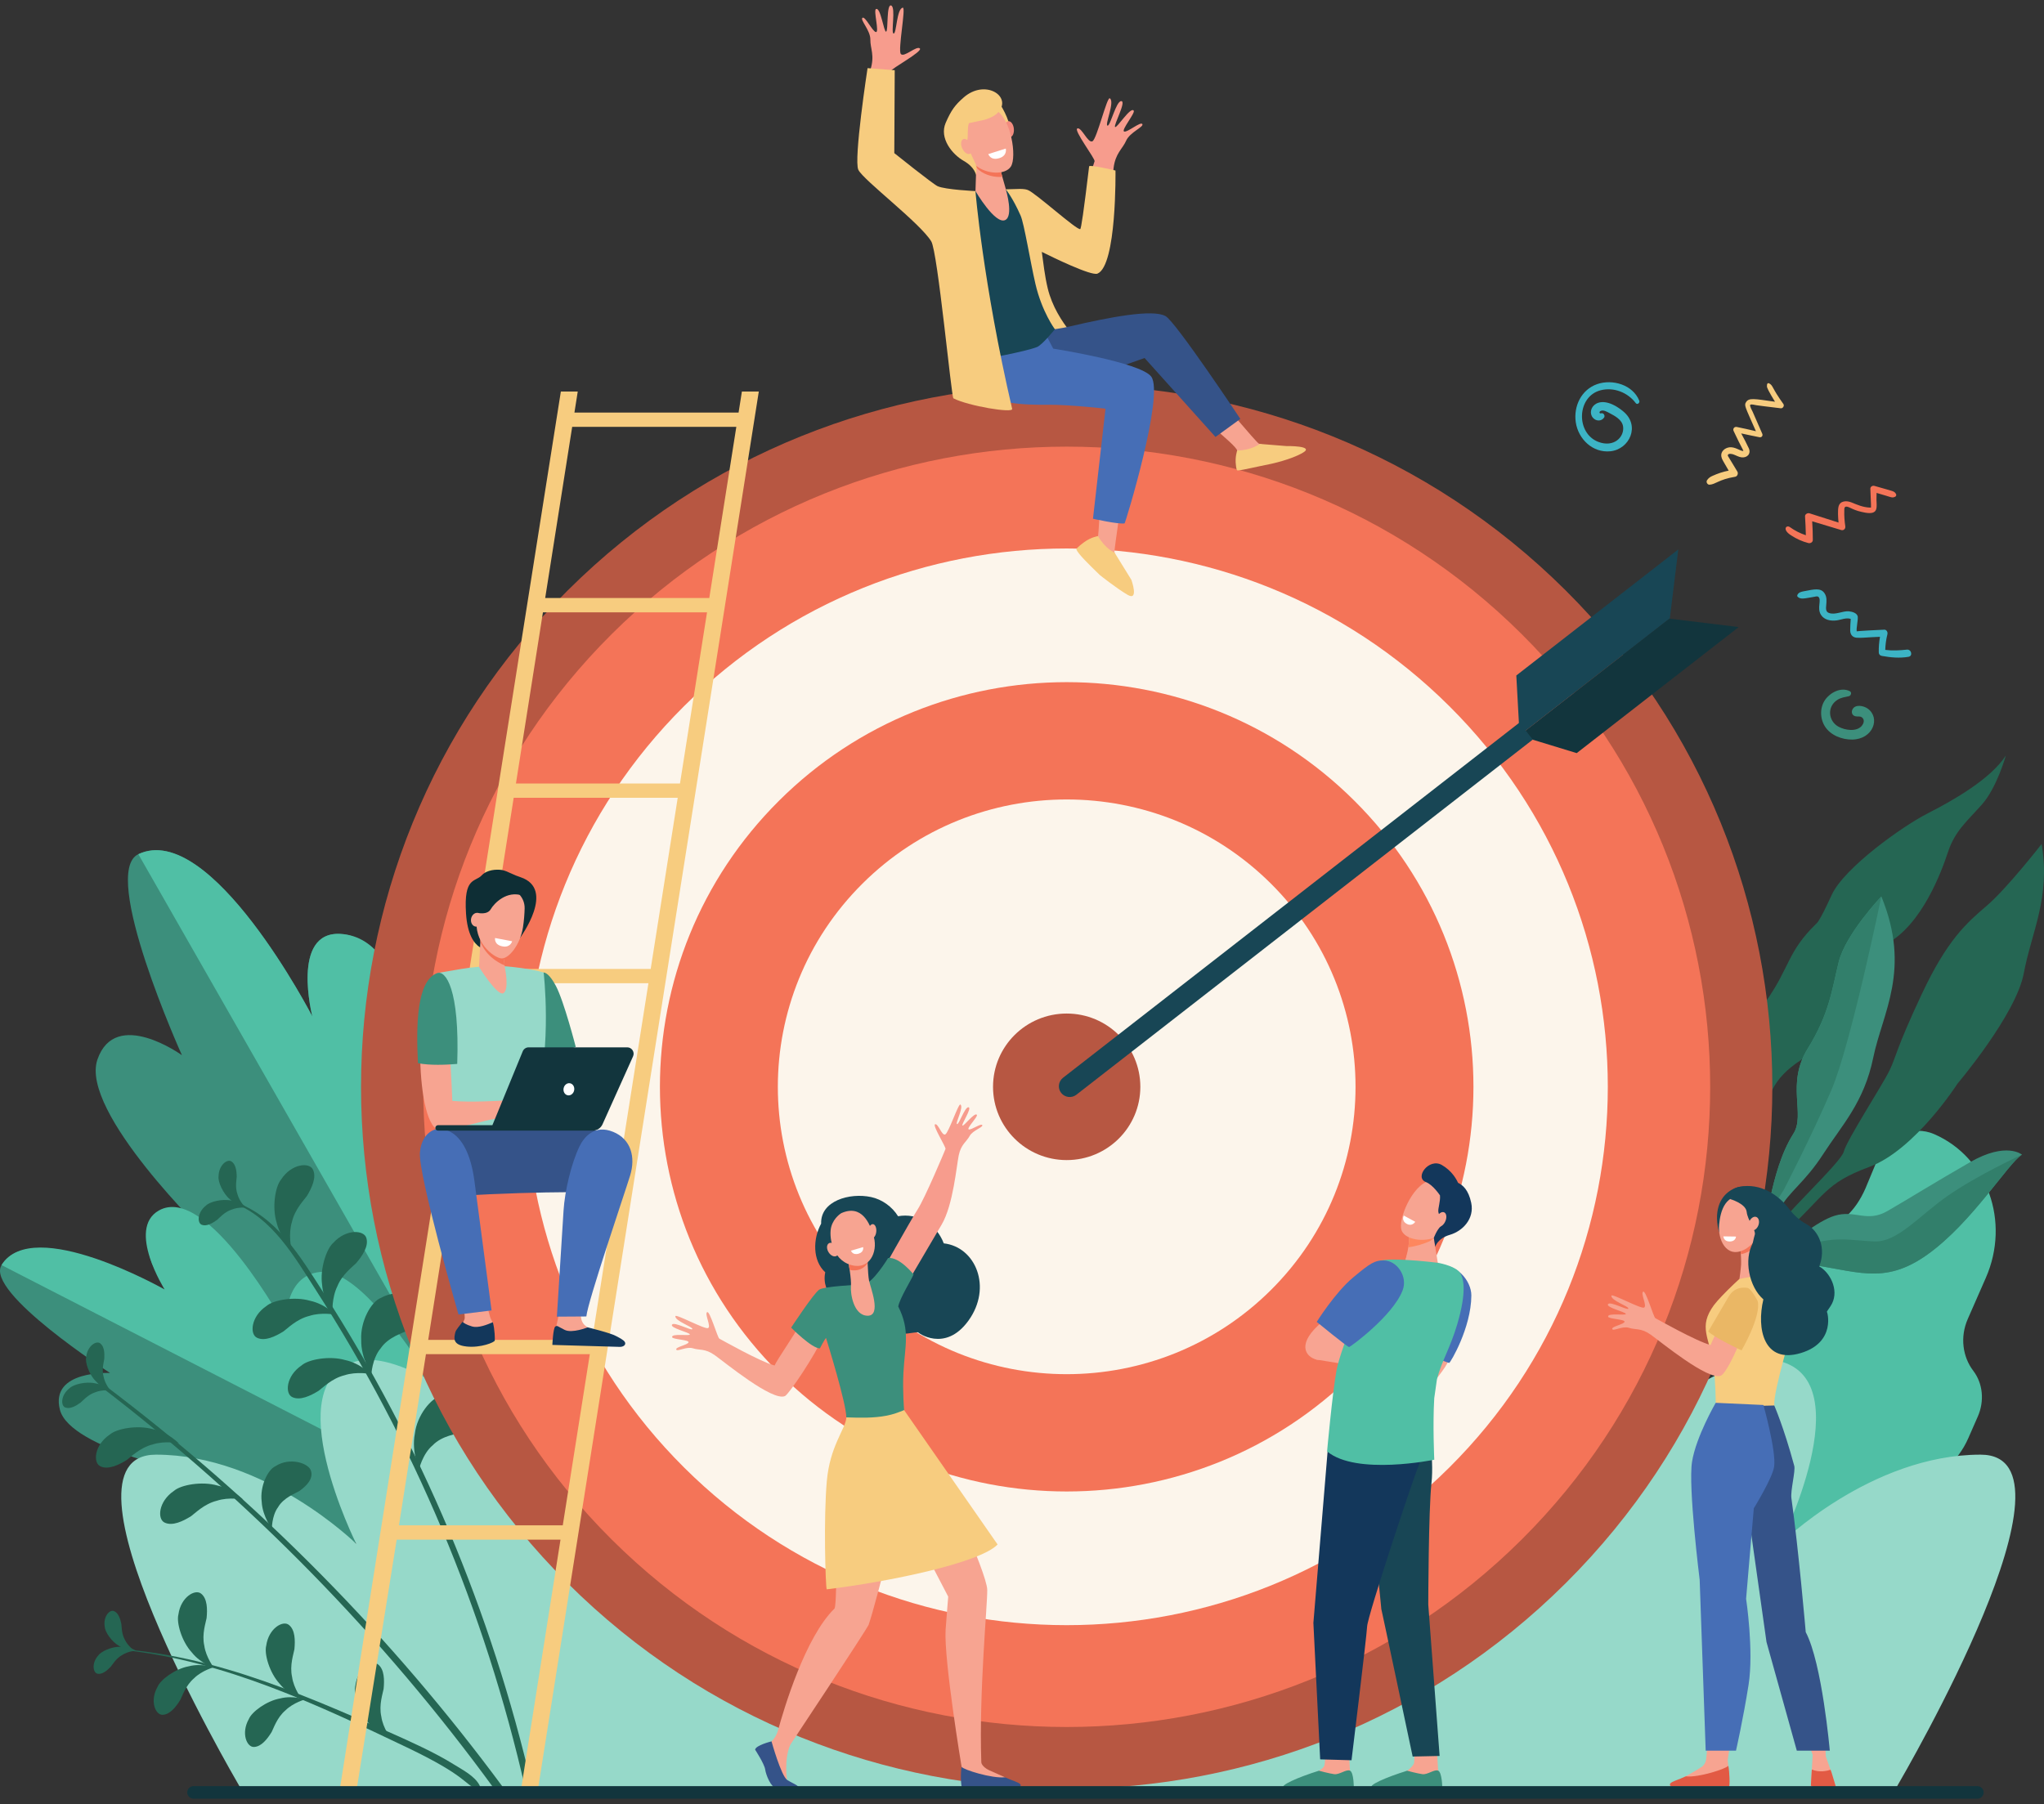<svg width="350" height="309" viewBox="0 0 350 309" fill="none" xmlns="http://www.w3.org/2000/svg">
<rect x="0" y="0" width="350" height="309" fill="#333333" stroke="none"/>
<g clip-path="url(#clip0_20_2500)">
<path d="M89.258 261.72C89.258 261.72 40.043 237.573 31.58 224.979C23.117 212.384 35.558 211.67 35.558 211.67C35.558 211.67 13.595 190.415 16.685 181.467C19.775 172.52 31.152 180.727 31.152 180.727C31.152 180.727 17.03 149.446 23.688 146.301C36.091 140.443 53.489 174.101 53.489 174.101C53.489 174.101 49.75 159.48 58.291 159.956C71.171 160.673 70.639 193.746 70.639 193.746C70.639 193.746 72.093 181.065 79.857 185.183C93.785 192.574 89.258 261.72 89.258 261.72Z" fill="#3C8F7C"/>
<path d="M82.658 180.066C76.596 176.72 70.559 186.503 70.559 186.503C70.559 186.503 71.171 160.671 58.291 159.954C49.75 159.48 53.489 174.099 53.489 174.099C53.489 174.099 36.091 140.443 23.689 146.299L89.315 261.18C89.778 253.157 94.668 186.696 82.658 180.065V180.066Z" fill="#50BFA5"/>
<path d="M87.987 262.018C87.987 262.018 47.736 266.992 37.314 262.56C26.892 258.127 34.361 252.651 34.361 252.651C34.361 252.651 11.983 248.274 10.256 241.444C8.529 234.613 18.852 235.158 18.852 235.158C18.852 235.158 -2.605 221.331 0.264 216.677C5.608 208.009 30.203 221.967 30.203 221.967C30.203 221.967 21.901 214.36 27.423 211.203C35.749 206.442 48.923 227.286 48.923 227.286C48.923 227.286 48.104 222.149 54.628 221.579C66.333 220.556 87.987 262.02 87.987 262.02V262.018Z" fill="#3C8F7C"/>
<path d="M54.892 217.844C48.368 218.413 48.923 227.285 48.923 227.285C48.923 227.285 35.511 202.576 27.184 207.337C21.664 210.495 28.195 220.862 28.195 220.862C28.195 220.862 5.608 208.008 0.264 216.675L88.109 261.795C85.123 256.603 65.827 216.888 54.892 217.842V217.844Z" fill="#50BFA5"/>
<path d="M319.436 203.522L321.598 198.323C323.275 194.499 327.567 192.673 331.186 194.244C340.302 198.204 344.266 209.226 340.038 218.863L336.948 225.908C335.593 228.995 336.065 232.389 337.891 234.784C339.549 236.958 339.82 239.981 338.67 242.602L337.041 246.316C335.277 250.338 331.845 253.315 327.774 254.544C325.394 255.262 323.291 257.039 322.18 259.574L319.873 264.834C317.322 270.648 310.796 273.424 305.295 271.035L302.157 269.672C296.656 267.283 294.265 260.633 296.816 254.819C300.941 247.866 300.613 242.678 299.15 239.159C297.001 233.984 297.025 228.031 299.35 222.732L299.677 221.989C302.131 216.397 306.869 212.22 312.511 210.431C315.002 209.642 317.6 207.714 319.437 203.524L319.436 203.522Z" fill="#50BFA5"/>
<path d="M177.018 306.227C171.175 298.689 139.139 258.308 118.249 251.577C95.191 244.149 116.922 273.652 116.922 273.652C116.922 273.652 76.017 229.143 61.006 233.156C47.246 236.834 61.006 264.423 61.006 264.423C61.006 264.423 45.508 249.145 26.715 249.145C7.921 249.145 39.494 303.328 41.169 306.227H177.018Z" fill="#96D9C9"/>
<path d="M349.591 144.559C349.591 144.559 343.694 152.136 340.221 155.109C336.749 158.082 333.438 160.927 329.013 170.385C324.586 179.843 324.714 180.926 323.538 183.361C322.361 185.797 316.185 195.336 315.719 197.24C315.251 199.142 305.167 208.26 302.046 212.897C298.925 217.535 293.804 224.004 293.132 227.747L294.042 227.728C294.042 227.728 296.759 219.269 304.76 211.937C312.762 204.605 312.292 202.76 320.113 199.852C327.933 196.944 335.198 185.59 335.198 185.59C335.198 185.59 345.228 173.755 346.539 166.698C347.85 159.643 351.15 153.768 349.592 144.559H349.591Z" fill="#256653"/>
<path d="M343.47 129.392C343.47 129.392 341.939 134.911 339.361 137.803C336.78 140.696 334.756 142.346 333.59 145.85C332.426 149.355 329.134 158.325 323.044 161.668C316.954 165.009 313.156 178.365 308.366 181.563C303.578 184.762 302.392 187.582 301.461 194.753C300.532 201.923 300.666 212.191 292.144 223.578L291.624 220.135C291.624 220.135 298.039 210.629 298.504 204.3C298.967 197.972 297.771 187.971 300.032 183.83C302.293 179.69 297.934 177.77 302.245 171.713C306.556 165.657 305.97 163.07 311.062 158.149C311.062 158.149 311.51 157.967 313.636 153.299C315.764 148.631 325.785 141.492 330.153 139.274C334.521 137.057 340.931 133.369 343.47 129.392Z" fill="#256653"/>
<path d="M322.147 153.536C322.147 153.536 316.033 159.975 314.85 164.758C313.667 169.539 313.278 173.561 309.53 179.616C305.782 185.671 309.204 190.839 307.091 194.174C304.977 197.506 303.877 201.777 303.155 205.041C302.433 208.305 294.866 217.913 292.823 223.189C290.78 228.467 291.757 228.711 291.757 228.711C291.757 228.711 294.277 221.702 295.996 219.59C297.715 217.478 303.166 210.084 304.732 207.097C306.3 204.111 309.012 202.59 312.199 197.656C315.385 192.721 319.187 188.825 320.762 181.142C322.337 173.46 327.308 166.116 322.149 153.536H322.147Z" fill="#3C8F7C"/>
<path d="M295.83 224.385C295.83 224.385 300.079 215.402 308.902 216.447C317.722 217.493 322.379 220.353 330.07 214.85C337.76 209.347 343.851 199.199 346.233 197.761C346.233 197.761 343.546 195.492 337.367 199.039C331.189 202.587 326.787 205.344 323.206 207.411C319.626 209.481 317.658 207.136 314.133 208.231C311.178 209.149 306.791 212.76 304.774 214.718C304.119 215.353 303.388 215.907 302.592 216.357C301.868 216.766 301.001 217.273 300.431 217.662C299.29 218.439 295.16 224.267 295.16 224.267L295.834 224.387L295.83 224.385Z" fill="#3C8F7C"/>
<path d="M293.189 222.015C293.189 222.015 298.924 211.151 298.215 205.022C297.507 198.893 292.13 193.234 293.217 189.738C294.303 186.242 300.628 177.578 298.974 169.654C298.974 169.654 296.219 175.744 294.64 176.875C293.061 178.006 283.165 181.749 282.916 189.66C282.667 197.572 290.574 201.263 292.103 203.963C293.631 206.664 296.398 207.301 296.07 208.785C295.742 210.268 295.024 215.775 292.865 220.871L293.189 222.015Z" fill="#3C8F7C"/>
<path d="M298.312 215.042L305.423 203.823C305.423 203.823 310.219 194.584 313.582 186.733C316.945 178.882 322.149 153.536 322.149 153.536C322.149 153.536 316.035 159.976 314.852 164.758C313.669 169.539 313.28 173.561 309.532 179.616C305.784 185.671 309.205 190.839 307.093 194.174C304.979 197.506 303.879 201.777 303.157 205.041C302.435 208.305 294.868 217.913 292.825 223.189C291.706 226.08 291.493 227.46 291.529 228.117C291.961 223.187 298.314 215.042 298.314 215.042H298.312Z" fill="#327F6B"/>
<path d="M320.985 212.626C317.011 212.502 313.674 211.459 308.383 213.755C303.093 216.051 299.607 219.004 299.607 219.004C299.607 219.004 296.739 222.139 295.455 223.846C295.267 224.109 295.155 224.265 295.155 224.265L295.828 224.385C295.828 224.385 300.077 215.402 308.9 216.447C317.721 217.493 322.377 220.353 330.068 214.85C337.758 209.347 343.85 199.199 346.231 197.762C346.231 197.762 338.601 201.27 333.573 204.773C328.545 208.276 324.959 212.75 320.985 212.626Z" fill="#327F6B"/>
<path d="M294.64 176.875C293.061 178.006 283.165 181.749 282.916 189.66C282.667 197.572 290.574 201.263 292.103 203.963C293.631 206.664 296.398 207.301 296.07 208.785C295.742 210.268 295.024 215.775 292.865 220.871L293.006 221.371C293.939 219.403 295.3 216.392 296.063 214.042C297.303 210.226 297.046 208.47 296.526 205.026C296.006 201.583 289.697 193.354 288.528 189.526C287.36 185.697 294.409 181.381 296.317 178.951C298.226 176.521 298.974 169.654 298.974 169.654C298.974 169.654 296.219 175.744 294.64 176.875Z" fill="#327F6B"/>
<path d="M188.832 306.227C194.675 298.689 226.711 258.308 247.602 251.577C270.66 244.149 248.928 273.652 248.928 273.652C248.928 273.652 289.833 229.143 304.844 233.156C318.605 236.834 304.844 264.423 304.844 264.423C304.844 264.423 320.342 249.145 339.136 249.145C357.93 249.145 326.357 303.328 324.681 306.227H188.832Z" fill="#96D9C9"/>
<path d="M86.042 305.995C67.366 280.723 44.66 257.364 17.662 237.052C17.393 236.849 17.028 237.317 17.299 237.525C42.905 257.111 65.559 280.238 84.62 306.375L86.04 305.997L86.042 305.995Z" fill="#256653"/>
<path d="M32.729 259.676C33.352 259.236 34.971 257.563 37.128 257.041C39.171 256.353 41.755 256.814 41.667 256.871C41.72 256.993 39.964 255.008 37.223 254.43C34.589 253.665 30.97 254.308 29.787 255.348C27.103 257.156 26.887 260.227 28.219 260.796C29.54 261.403 31.307 260.566 32.729 259.677V259.676Z" fill="#256653"/>
<path d="M21.733 250.037C22.357 249.597 23.975 247.927 26.132 247.402C28.176 246.715 30.759 247.175 30.671 247.232C30.725 247.354 28.97 245.369 26.227 244.792C23.593 244.027 19.975 244.67 18.792 245.709C16.108 247.518 15.892 250.589 17.224 251.158C18.545 251.764 20.312 250.927 21.733 250.039V250.037Z" fill="#256653"/>
<path d="M51.235 255.394C50.65 255.757 48.57 256.486 47.614 258.141C46.505 259.631 46.52 262.048 46.598 261.993C46.719 262.087 44.922 259.777 44.81 257.18C44.477 254.6 45.829 251.732 47.157 251.125C49.581 249.53 52.899 250.572 53.261 251.948C53.666 253.332 52.448 254.523 51.237 255.396L51.235 255.394Z" fill="#256653"/>
<path d="M54.082 220.946C70.794 246.919 82.992 275.773 89.966 306.427L91.111 306.121C84.166 276.11 72.05 247.306 55.365 221.36C51.488 215.331 47.301 208.176 40.04 205.825C39.9 205.78 39.846 205.992 39.981 206.041C46.612 208.528 50.453 215.307 54.082 220.944V220.946Z" fill="#256653"/>
<path d="M52.555 204.838C52.125 205.467 50.477 207.11 49.994 209.267C49.344 211.314 49.857 213.875 49.912 213.786C50.037 213.838 48.007 212.129 47.373 209.414C46.553 206.808 47.127 203.195 48.149 201.997C49.912 199.29 52.994 199.017 53.591 200.328C54.227 201.631 53.42 203.405 52.555 204.838Z" fill="#256653"/>
<path d="M48.557 228.022C49.18 227.582 50.798 225.912 52.956 225.387C54.999 224.7 57.583 225.16 57.495 225.217C57.548 225.339 55.794 223.354 53.051 222.777C50.417 222.012 46.798 222.655 45.615 223.694C42.931 225.502 42.715 228.574 44.047 229.143C45.37 229.749 47.135 228.912 48.557 228.024V228.022Z" fill="#256653"/>
<path d="M54.59 238.183C55.213 237.743 56.832 236.071 58.989 235.548C61.032 234.861 63.616 235.321 63.528 235.378C63.581 235.5 61.825 233.515 59.084 232.938C56.45 232.173 52.831 232.816 51.648 233.855C48.964 235.664 48.748 238.735 50.08 239.304C51.401 239.91 53.168 239.073 54.59 238.185V238.183Z" fill="#256653"/>
<path d="M60.998 216.335C60.472 216.888 58.586 218.253 57.768 220.307C56.802 222.227 56.902 224.836 56.971 224.757C57.086 224.827 55.351 222.821 55.156 220.04C54.759 217.339 55.899 213.86 57.096 212.839C59.267 210.443 62.352 210.656 62.735 212.045C63.157 213.432 62.079 215.056 60.998 216.335Z" fill="#256653"/>
<path d="M69.87 227.859C69.124 228.252 66.514 228.967 65.203 230.91C63.718 232.639 63.53 235.595 63.628 235.535C63.768 235.662 61.768 232.683 61.854 229.493C61.669 226.309 63.571 222.914 65.246 222.285C68.349 220.539 72.318 222.096 72.644 223.811C73.019 225.539 71.426 226.893 69.872 227.857L69.87 227.859Z" fill="#256653"/>
<path d="M79.209 245.312C78.406 245.575 75.713 245.843 74.093 247.54C72.337 248.996 71.651 251.878 71.76 251.837C71.876 251.984 70.409 248.714 71.033 245.586C71.388 242.415 73.836 239.388 75.594 239.048C78.947 237.846 82.596 240.045 82.627 241.791C82.705 243.556 80.907 244.625 79.211 245.314L79.209 245.312Z" fill="#256653"/>
<path d="M37.188 208.924C37.539 208.637 38.421 207.578 39.675 207.174C40.853 206.679 42.403 206.839 42.352 206.875C42.389 206.945 41.264 205.847 39.617 205.626C38.026 205.287 35.912 205.825 35.259 206.492C33.751 207.678 33.758 209.505 34.57 209.783C35.378 210.084 36.387 209.512 37.188 208.924Z" fill="#256653"/>
<path d="M40.539 201.507C40.523 201.959 40.219 203.302 40.663 204.536C40.988 205.768 42.061 206.89 42.061 206.829C42.138 206.815 40.577 206.598 39.395 205.436C38.155 204.388 37.294 202.394 37.425 201.473C37.449 199.56 38.907 198.452 39.623 198.921C40.358 199.375 40.517 200.517 40.539 201.509V201.507Z" fill="#256653"/>
<path d="M13.814 240.218C14.163 239.931 15.047 238.872 16.301 238.467C17.479 237.972 19.029 238.132 18.978 238.168C19.016 238.238 17.89 237.14 16.242 236.918C14.65 236.58 12.538 237.118 11.885 237.784C10.377 238.97 10.384 240.797 11.196 241.076C12.004 241.377 13.013 240.806 13.814 240.218Z" fill="#256653"/>
<path d="M17.857 232.737C17.806 233.185 17.391 234.498 17.733 235.765C17.956 237.018 18.932 238.226 18.937 238.163C19.016 238.156 17.477 237.812 16.395 236.557C15.244 235.411 14.55 233.355 14.755 232.446C14.937 230.542 16.481 229.555 17.158 230.083C17.852 230.595 17.918 231.747 17.857 232.737Z" fill="#256653"/>
<path d="M21.452 282.636C38.518 284.497 54.412 291.994 69.713 299.304C80.031 304.233 79.51 305.638 81.612 306.372C81.952 306.49 82.292 306.122 82.126 305.796C81.318 304.203 79.199 303.125 77.724 302.207C76.007 301.14 74.212 300.198 72.394 299.318C68.499 297.436 64.504 295.743 60.533 294.026C52.456 290.534 44.251 287.251 35.718 285.027C31.041 283.808 26.281 282.93 21.464 282.497C21.374 282.488 21.364 282.626 21.452 282.634V282.636Z" fill="#256653"/>
<path d="M35.373 277.15C35.262 277.846 34.532 279.869 34.983 281.868C35.248 283.837 36.696 285.785 36.706 285.687C36.831 285.682 34.452 285.046 32.844 283.019C31.124 281.158 30.172 277.904 30.554 276.499C30.96 273.537 33.433 272.099 34.454 272.963C35.502 273.807 35.532 275.61 35.375 277.15H35.373Z" fill="#256653"/>
<path d="M50.406 282.507C50.296 283.203 49.565 285.226 50.016 287.225C50.282 289.196 51.729 291.142 51.74 291.044C51.864 291.037 49.486 290.403 47.878 288.377C46.157 286.515 45.206 283.262 45.587 281.856C45.993 278.894 48.467 277.456 49.487 278.32C50.536 279.164 50.565 280.967 50.408 282.507H50.406Z" fill="#256653"/>
<path d="M65.683 289.282C65.573 289.978 64.842 292.001 65.293 294C65.559 295.972 67.007 297.917 67.017 297.819C67.141 297.812 64.763 297.178 63.155 295.152C61.434 293.29 60.483 290.037 60.865 288.631C61.27 285.67 63.744 284.231 64.765 285.096C65.813 285.939 65.842 287.741 65.685 289.282H65.683Z" fill="#256653"/>
<path d="M30.884 291.128C31.193 290.552 31.791 288.657 33.242 287.435C34.544 286.13 36.699 285.499 36.654 285.577C36.743 285.651 34.634 284.797 32.312 285.398C30 285.814 27.474 287.684 26.967 288.93C25.604 291.336 26.619 293.772 27.858 293.701C29.103 293.662 30.136 292.35 30.884 291.127V291.128Z" fill="#256653"/>
<path d="M46.522 296.637C46.831 296.061 47.429 294.165 48.88 292.943C50.182 291.639 52.337 291.008 52.292 291.085C52.381 291.159 50.272 290.305 47.95 290.906C45.638 291.322 43.112 293.192 42.605 294.438C41.242 296.845 42.258 299.28 43.496 299.21C44.741 299.17 45.774 297.859 46.522 296.635V296.637Z" fill="#256653"/>
<path d="M18.975 285.458C19.244 285.139 19.871 284.027 20.946 283.449C21.935 282.801 23.374 282.689 23.334 282.731C23.379 282.789 22.169 281.976 20.631 282.047C19.123 282.004 17.289 282.846 16.806 283.562C15.631 284.894 15.945 286.556 16.731 286.675C17.519 286.814 18.341 286.125 18.973 285.456L18.975 285.458Z" fill="#256653"/>
<path d="M20.78 278.142C20.842 278.556 20.792 279.829 21.403 280.88C21.908 281.947 23.074 282.792 23.061 282.736C23.131 282.71 21.671 282.772 20.398 281.911C19.091 281.163 17.971 279.489 17.935 278.628C17.635 276.882 18.776 275.629 19.51 275.937C20.255 276.227 20.593 277.243 20.78 278.142Z" fill="#256653"/>
<path d="M268.093 271.166C315.28 224.21 315.28 148.079 268.093 101.123C220.905 54.168 144.399 54.168 97.212 101.123C50.024 148.079 50.024 224.21 97.212 271.166C144.399 318.122 220.905 318.121 268.093 271.166Z" fill="#B75742"/>
<path d="M260.567 263.677C303.598 220.857 303.598 151.432 260.567 108.612C217.536 65.792 147.769 65.792 104.738 108.612C61.706 151.432 61.706 220.857 104.738 263.677C147.769 306.497 217.536 306.497 260.567 263.677Z" fill="#F47458"/>
<path d="M248.172 251.343C284.357 215.335 284.357 156.954 248.172 120.946C211.986 84.939 153.318 84.939 117.133 120.946C80.947 156.954 80.947 215.335 117.133 251.343C153.318 287.351 211.986 287.351 248.172 251.343Z" fill="#FCF5EB"/>
<path d="M231.903 235.153C259.103 208.087 259.103 164.203 231.903 137.136C204.702 110.069 160.602 110.069 133.402 137.136C106.201 164.203 106.201 208.087 133.402 235.153C160.602 262.22 204.702 262.22 231.903 235.153Z" fill="#F47458"/>
<path d="M217.626 220.946C236.941 201.726 236.941 170.563 217.626 151.343C198.31 132.122 166.994 132.122 147.679 151.343C128.363 170.563 128.363 201.726 147.679 220.946C166.994 240.167 198.31 240.167 217.626 220.946Z" fill="#FCF5EB"/>
<path d="M195.264 186.144C195.264 193.075 189.618 198.694 182.652 198.694C175.687 198.694 170.04 193.075 170.04 186.144C170.04 179.212 175.687 173.594 182.652 173.594C189.618 173.594 195.264 179.212 195.264 186.144Z" fill="#B75742"/>
<path d="M260.089 123.847L259.642 115.694L287.381 94.103L285.93 105.911L258.745 127.068L260.089 123.847Z" fill="#184655"/>
<path d="M262.139 126.594L269.984 128.99L297.723 107.399L285.859 105.957L258.675 127.114L262.139 126.594Z" fill="#12353D"/>
<path d="M181.706 187.185C182.336 187.988 183.502 188.129 184.309 187.502L262.461 126.674L260.176 123.768L182.024 184.595C181.217 185.223 181.075 186.383 181.706 187.185Z" fill="#184655"/>
<path d="M298.314 209.768C298.314 210.548 298.607 211.179 298.968 211.179C299.329 211.179 299.623 210.546 299.623 209.768C299.623 208.989 299.329 208.357 298.968 208.357C298.607 208.357 298.314 208.989 298.314 209.768Z" fill="#F7A491"/>
<path d="M292.153 301.279C292.324 300.064 292.377 298.197 292.358 296.044H296.635C296.189 299.095 295.842 301.468 295.842 301.468L295.949 302.432L295.953 305.278H286.596C286.596 305.278 288.583 304.393 291.36 302.644C291.566 302.515 292.039 302.102 292.155 301.279H292.153Z" fill="#F7A491"/>
<path d="M310.39 300.564L309.147 297.018H312.402C312.572 299.294 312.636 300.83 312.636 300.83L313.463 303.161L314.304 305.932C314.304 305.932 311.535 306.641 310.083 305.844L310.243 303.087L310.39 300.566V300.564Z" fill="#F7A491"/>
<path d="M293.503 223.507C294.633 221.971 299.291 217.522 299.808 217.531C301.316 217.557 306.267 217.559 307.236 218.048L307.19 226.517C307.033 227.228 303.614 238.3 303.813 240.723L303.789 240.746C300.923 243.499 296.405 243.283 293.785 240.266C293.785 240.266 293.797 236.908 293.393 233.843C292.761 229.043 290.7 227.319 293.503 223.504V223.507Z" fill="#F7CC7F"/>
<path d="M301.326 212.763C301.326 212.763 301.195 215.888 301.478 217.072C301.76 218.256 302.136 218.346 299.715 218.707C298.765 218.848 297.847 219.059 297.847 219.059C297.847 219.059 298.096 217.32 298.134 216.586C298.196 215.376 297.854 211.641 297.854 211.641L301.328 212.762L301.326 212.763Z" fill="#F7A491"/>
<path d="M299.483 214.319C298.986 214.587 298.519 214.745 298.091 214.81C298.008 213.336 297.854 211.643 297.854 211.643L301.167 212.712C300.782 213.351 300.236 213.913 299.483 214.319Z" fill="#F47458"/>
<path d="M310.244 303.073C311.522 303.641 312.897 303.298 313.449 303.118L313.632 303.611L314.337 305.949C314.337 305.949 311.534 306.641 310.081 305.842L310.244 303.073Z" fill="#E25A44"/>
<path d="M296.048 305.985H286.322C285.963 305.952 285.875 305.66 285.999 305.48C286.256 305.108 287.391 304.835 288.666 304.244C290.902 304.479 295.597 302.941 295.949 302.425C296.153 303.46 296.246 305.94 296.048 305.985Z" fill="#E25A44"/>
<path d="M296.783 240.887L302.483 281.237L307.673 299.842H313.321C313.321 299.842 312.01 284.853 309.202 279.544C309.202 279.544 307.976 265.315 306.748 256.613C306.565 255.312 307.473 251.936 307.236 251.063C305.416 244.355 303.811 240.725 303.811 240.725L296.783 240.887Z" fill="#355389"/>
<path d="M300.309 258.333L298.989 273.833C298.989 273.833 300.338 282.691 299.412 288.569C298.486 294.447 297.26 299.84 297.26 299.84H292.07L291.039 270.569C291.039 270.569 289.044 254.664 289.735 250.352C290.426 246.039 293.787 240.268 293.787 240.268L301.953 240.639C301.953 240.639 304.167 248.535 303.792 251.185C303.514 253.153 300.31 258.333 300.31 258.333H300.309Z" fill="#466EB6"/>
<path d="M308.337 231.75C314.508 229.906 312.855 224.494 312.82 224.698C312.838 224.531 313.42 223.849 313.706 223.266C314.905 220.84 313.325 217.916 311.513 216.905C312.713 213.819 311.522 210.857 309.261 209.623C308.119 209.001 307.159 208.114 306.387 207.09C304.675 204.816 301.561 202.528 297.816 203.274C294.111 204.218 299.072 206.353 298.58 209.9C298.331 211.698 299.046 211.44 300.162 212.885C298.556 215.695 299.485 220.412 301.948 222.551C300.74 227.615 302.038 233.63 308.335 231.75H308.337Z" fill="#184655"/>
<path d="M303.751 207C304.48 209.993 300.535 212.165 297.411 212.244C295.379 212.296 294.447 212.088 294.119 209.958C293.587 206.504 295.017 204.398 297.02 203.527C299.606 202.403 303.152 204.531 303.753 206.999L303.751 207Z" fill="#184655"/>
<path d="M299.162 204.988C299.162 204.988 300.535 205.448 301.267 206.829C302 208.209 301.635 212.629 298.588 214.087C295.542 215.544 294.143 212.234 294.364 209.792C294.585 207.349 295.467 204.154 299.162 204.99V204.988Z" fill="#F7A491"/>
<path d="M297.258 211.791L295.096 211.758C295.096 211.758 295.134 212.59 296.084 212.633C297.243 212.684 297.258 211.791 297.258 211.791Z" fill="white"/>
<path d="M302.35 210.173C302.801 207.889 302.625 206.158 300.994 205.323C299.364 204.488 297.97 203.659 296.511 205.161L296.181 205.347C296.181 205.347 298.934 206.105 299.088 207.561C299.241 209.017 300.706 210.746 300.48 211.461C300.253 212.176 299.994 213.6 299.994 213.6L300.597 213.107C300.597 213.107 301.899 212.459 302.35 210.175V210.173Z" fill="#184655"/>
<path d="M299.513 209.298C299.285 209.929 299.457 210.562 299.896 210.713C300.335 210.864 300.877 210.474 301.103 209.843C301.331 209.212 301.159 208.58 300.72 208.429C300.281 208.277 299.739 208.668 299.513 209.298Z" fill="#F7A491"/>
<path d="M67.927 263.701H95.977L89.282 306.081H92.175L129.932 67.059H127.038L126.47 70.66H98.362L98.93 67.059H96.037L58.244 306.081H61.137L67.927 263.701ZM116.048 136.641L111.418 165.956H83.339L87.961 136.641H116.048ZM88.346 134.19L92.968 104.876H121.066L116.435 134.19H88.346ZM111.031 168.405L106.4 197.719H78.33L82.952 168.405H111.031ZM106.013 200.17L101.383 229.485H73.323L77.945 200.17H106.013ZM126.083 73.111L121.453 102.425H93.355L97.977 73.111H126.083ZM68.314 261.252L72.936 231.937H100.996L96.365 261.252H68.314Z" fill="#F7CC7F"/>
<path d="M187.426 27.618C187.395 27.724 187.162 28.46 186.805 29.557L190.556 30.309C190.596 29.699 190.634 29.189 190.677 28.818C190.986 26.227 192.209 25.524 192.838 24.088C193.466 22.649 195.907 21.738 195.606 21.25C195.306 20.762 193.031 22.737 192.485 22.525C191.939 22.314 194.43 19.342 194.131 18.947C193.58 18.218 191.212 22.063 190.934 21.745C190.656 21.427 192.907 17.369 192.005 17.318C191.105 17.266 190.105 21.711 189.632 21.515C189.159 21.319 190.941 17.421 190.036 16.838C189.551 16.527 187.832 23.777 187.065 24.194C186.299 24.612 185.219 21.755 184.487 21.998C183.754 22.24 187.552 27.169 187.425 27.618H187.426Z" fill="#F79C8D"/>
<path d="M152.497 12.206C152.48 12.316 152.388 13.083 152.261 14.227L148.532 13.373C148.749 12.801 148.927 12.32 149.039 11.966C149.83 9.48 149.008 8.337 149.032 6.77C149.055 5.202 147.21 3.369 147.687 3.049C148.164 2.727 149.416 5.46 150.001 5.491C150.587 5.522 149.549 1.792 149.986 1.555C150.791 1.117 151.354 5.593 151.739 5.417C152.124 5.242 151.756 0.622 152.599 0.945C153.44 1.268 152.509 5.727 153.021 5.742C153.534 5.758 153.525 1.475 154.591 1.316C155.161 1.232 153.722 8.542 154.247 9.238C154.772 9.934 156.94 7.774 157.506 8.294C158.073 8.815 152.57 11.747 152.499 12.208L152.497 12.206Z" fill="#F79C8D"/>
<path d="M191.005 29.203C191.005 29.203 186.535 28.139 186.494 28.496C185.554 36.32 185.133 39.149 184.974 39.231C184.431 39.508 177.251 32.975 175.972 32.532C175.36 32.32 174.693 32.355 174.054 32.374C172.531 32.418 172.23 32.423 172.23 32.423C172.187 32.427 172.175 32.427 172.175 32.427L172.184 33.852C173.899 35.388 177.828 58.656 178.158 58.641C178.528 58.624 186.292 60.568 186.155 59.918C186.133 59.811 180.892 55.544 179.405 49.384C178.906 47.316 178.659 45.089 178.39 43.141C180.115 44.002 186.853 47.301 187.92 46.866C191.242 45.51 191.008 29.203 191.008 29.203H191.005Z" fill="#F7CC7F"/>
<path d="M204.375 70.517C204.375 70.517 211.598 76.148 211.84 77.146C212.187 78.585 218.802 76.694 217.207 76.402C216.84 76.335 215.666 76.038 215.569 75.988C215.053 75.713 208.626 68.006 208.626 68.006L204.377 70.519L204.375 70.517Z" fill="#F7A491"/>
<path d="M220.307 76.402L215.695 76.029C215.695 76.029 214.377 77.115 211.844 77.165C211.844 77.165 211.439 78.317 211.631 79.662C211.664 79.894 211.704 80.596 211.939 80.58C212.79 80.522 215.061 79.96 217.647 79.446C217.647 79.446 221.124 78.714 223.131 77.517C225.138 76.323 220.307 76.4 220.307 76.4V76.402Z" fill="#F7CC7F"/>
<path d="M172.009 56.394C172.009 56.394 177.298 57.28 183.15 55.917C189.919 54.341 197.404 52.883 199.598 54.153C201.363 55.174 212.388 71.749 212.388 71.749L208.13 74.841L195.991 61.317C195.991 61.317 180.505 67.002 177.027 66.373C169.106 64.938 168.994 58.642 172.009 56.396V56.394Z" fill="#355389"/>
<path d="M188.549 81.639C188.549 81.639 188.228 90.332 188.027 91.805C187.829 93.271 191.736 97.687 191.236 96.15C191.121 95.796 190.825 94.627 190.825 94.519C190.824 93.936 192.275 84.019 192.275 84.019L188.551 81.641L188.549 81.639Z" fill="#F7A491"/>
<path d="M193.734 99.316L190.85 94.65C190.85 94.65 189.264 94.012 188.014 91.817C188.014 91.817 186.803 92.01 185.704 92.817C185.514 92.957 184.222 93.897 184.312 94.113C184.644 94.913 186.402 96.623 188.326 98.489C188.326 98.489 191.053 100.677 193.064 101.868C195.074 103.058 193.732 99.316 193.732 99.316H193.734Z" fill="#F7CC7F"/>
<path d="M197.123 64.498C195.273 62.044 180.345 59.713 180.345 59.713L176.182 51.752L166.978 57.4C166.978 57.4 167.899 64.689 168.59 66.636C169.51 69.231 175.695 69.364 179.474 69.324C182.951 69.288 189.3 69.995 189.3 69.995L187.153 88.847C187.153 88.847 191.375 89.803 192.561 89.648C192.696 89.631 199.427 67.551 197.124 64.498H197.123Z" fill="#466EB6"/>
<path d="M172.225 32.441L167.033 32.729C167.033 32.729 166.914 32.766 166.878 32.772C166.455 32.85 166.84 47.909 167.216 53.535C167.593 59.16 168.358 61.521 168.358 61.521C168.358 61.521 175.402 60.277 177.562 59.442C178.459 59.094 180.63 56.394 180.63 56.394C180.63 56.394 178.412 53.428 177.295 48.607C176.433 44.889 175.37 38.3 174.762 36.925C173.365 33.766 172.225 32.441 172.225 32.441Z" fill="#184655"/>
<path d="M167.18 28.166L167.033 32.729C167.033 32.729 170.394 38.494 172.122 37.69C173.569 37.016 172.284 32.631 172.284 32.631C172.284 32.631 172.034 31.626 171.685 30.471C171.441 29.663 171.239 28.79 171.255 28.149C171.291 26.59 167.18 28.166 167.18 28.166Z" fill="#F7A491"/>
<path d="M171.255 28.149C171.291 26.59 167.18 28.166 167.18 28.166L167.166 28.611C167.305 28.819 167.458 28.995 167.626 29.13C168.731 30.022 170.329 30.425 171.629 30.277C171.412 29.526 171.243 28.737 171.256 28.147L171.255 28.149Z" fill="#F47458"/>
<path d="M171.196 17.761C171.196 17.761 172.909 20.331 173.037 22.493C173.165 24.655 172.705 26.131 172.705 26.131L167.208 19.593L171.196 17.761Z" fill="#F7CC7F"/>
<path d="M173.605 22.049C173.683 22.807 173.388 23.457 172.945 23.502C172.503 23.546 172.082 22.969 172.004 22.213C171.926 21.455 172.222 20.805 172.666 20.76C173.108 20.716 173.529 21.293 173.607 22.049H173.605Z" fill="#F48C7F"/>
<path d="M165.429 20.64C165.303 20.613 165.315 26.908 167.149 28.39C168.983 29.871 172.173 30.002 173.106 28.508C174.137 26.858 173.156 20.224 170.429 18.816C167.702 17.407 165.429 20.64 165.429 20.64Z" fill="#F7A491"/>
<path d="M164.964 16.737C163.565 17.959 162.886 18.851 161.94 21.021C160.776 23.691 163.085 26.458 165.023 27.556C166.961 28.656 167.121 29.985 167.121 29.985L167.201 29.165C167.239 28.866 167.228 28.622 167.177 28.412C167.114 28.165 167 27.96 166.9 27.747C166.736 27.396 166.206 26.195 165.999 25.877C165.453 25.04 165.346 24.859 165.615 24.064C165.823 23.452 165.582 22.103 165.902 21.094L168.51 20.533C168.51 20.533 170.142 20.143 170.966 19.196C173.332 16.479 168.653 13.451 164.962 16.735L164.964 16.737Z" fill="#F7CC7F"/>
<path d="M166.235 24.753C166.557 25.444 166.489 26.154 166.087 26.341C165.683 26.527 165.095 26.117 164.774 25.427C164.453 24.736 164.52 24.026 164.923 23.838C165.327 23.653 165.914 24.062 166.235 24.753Z" fill="#F7A491"/>
<path d="M167.032 32.729C167.032 32.729 161.883 32.49 160.555 31.892C159.75 31.53 153.133 26.226 153.133 26.226L153.207 12.022L148.554 11.67C148.554 11.67 146.141 27.369 146.977 29.087C147.841 30.861 157.523 38.167 159.46 41.337C160.575 43.164 162.902 68.001 163.254 68.224C165.76 69.522 173.498 70.818 173.315 70.031C168.279 48.277 167.03 32.728 167.03 32.728L167.032 32.729Z" fill="#F7CC7F"/>
<path d="M169.229 26.392L172.225 25.445C172.225 25.445 172.517 26.601 171.211 27.054C169.619 27.608 169.229 26.392 169.229 26.392Z" fill="white"/>
<path d="M297.11 81.661C297.497 81.596 297.69 81.089 297.493 80.769C297.177 80.255 296.868 79.736 296.557 79.219C295.87 78.078 295.808 78.054 295.863 77.923C295.996 77.612 296.585 77.755 296.797 77.827C297.267 77.987 297.699 78.267 298.198 78.33C299.172 78.454 299.88 77.713 299.449 76.773C299.051 75.914 298.604 75.07 298.15 74.233C299.195 74.446 300.233 74.689 301.279 74.886C301.651 74.957 301.906 74.627 301.756 74.285C301.424 73.525 300.44 71.273 300.115 70.531C300.031 70.338 299.535 69.491 299.706 69.328C299.86 69.182 300.576 69.379 300.74 69.403C301.649 69.534 301.97 69.568 304.936 69.929C305.29 69.972 305.584 69.493 305.375 69.199C303.304 66.32 303.665 66.059 302.927 65.655C302.761 65.564 302.604 65.675 302.58 65.846C302.514 66.279 302.528 66.387 303.309 67.76C303.511 68.116 303.722 68.465 303.941 68.809C300.35 68.303 299.457 68.09 298.97 68.893C298.633 69.45 298.796 69.601 300.67 73.857C299.587 73.576 298.492 73.365 297.395 73.13C296.979 73.04 296.673 73.432 296.851 73.815C298.288 76.887 298.45 76.909 298.504 77.213C298.504 77.222 298.694 77.265 298.412 77.239C297.936 77.196 297.056 76.505 296.143 76.612C295.34 76.704 294.574 77.358 294.756 78.229C294.861 78.736 295.051 78.915 296.006 80.606C295.063 80.792 294.148 81.089 293.208 81.517C292.801 81.703 292.557 81.878 292.303 82.247C292.096 82.55 292.353 83.038 292.728 83.017C293.792 82.957 294.253 82.137 297.112 81.658L297.11 81.661Z" fill="#F7CC7F"/>
<path d="M315.978 90.157C315.843 89.256 315.779 88.394 315.803 87.448C315.808 87.269 315.777 86.938 315.959 86.826C316.394 86.556 317.047 87.302 318.722 87.666C319.449 87.825 320.938 88.215 321.258 87.244C321.422 86.745 321.315 86.116 321.313 85.599C321.313 85.207 321.325 84.815 321.332 84.423C324.052 85.186 323.897 85.346 324.514 85.078C324.674 85.009 324.757 84.765 324.662 84.616C324.308 84.059 324.381 84.219 320.959 83.22C320.646 83.129 320.263 83.344 320.265 83.698C320.266 84.229 320.408 86.633 320.377 86.931C320.349 86.912 320.22 86.936 320.19 86.936C319.054 86.897 318.099 86.487 317.069 86.065C316.225 85.718 315.078 85.711 314.814 86.787C314.67 87.371 314.729 88.574 314.817 89.502C313.161 88.974 311.508 88.435 309.848 87.919C309.523 87.818 309.057 88.058 309.083 88.445C309.155 89.521 309.193 90.595 309.221 91.671C308.247 91.353 307.328 90.884 306.492 90.284C305.877 89.842 305.095 90.7 306.722 91.709C307.615 92.302 308.596 92.735 309.648 93.012C309.995 93.103 310.413 92.881 310.414 92.484C310.418 91.418 310.373 90.351 310.306 89.285C311.962 89.791 313.625 90.279 315.28 90.784C315.686 90.908 316.035 90.559 315.974 90.159L315.978 90.157Z" fill="#F47458"/>
<path d="M321.709 111.749C321.715 112.077 321.924 112.285 322.235 112.342C323.757 112.615 325.263 112.756 326.79 112.497C327.584 112.363 327.301 111.185 326.524 111.268C325.306 111.399 324.049 111.469 322.817 111.311C322.847 110.402 322.964 109.501 323.189 108.621C323.273 108.286 323.052 107.837 322.659 107.848C321.676 107.875 317.961 108.09 317.929 108.13C317.933 108.123 317.938 108.097 317.926 108.032C317.853 107.638 318.144 106.303 318.114 105.692C318.08 105.007 317.166 104.759 316.612 104.706C315.487 104.598 314.24 105.405 313.145 104.971C312.092 104.553 313.276 102.908 312.427 101.622C311.772 100.632 310.646 100.93 308.869 101.27C308.433 101.354 308.008 101.44 307.787 101.867C307.734 101.971 307.723 102.128 307.822 102.219C308.356 102.714 308.998 102.49 310.622 102.224C310.829 102.19 311.178 102.068 311.361 102.221C311.974 102.728 311.076 104.12 311.803 105.294C312.368 106.208 313.501 106.376 314.461 106.261C315.214 106.17 316.144 105.735 316.907 106.005C316.866 106.657 316.805 107.311 316.814 107.961C316.822 108.671 317.187 109.164 317.905 109.223C318.7 109.288 319.525 109.18 320.316 109.144C320.85 109.12 321.382 109.097 321.916 109.068C321.764 109.951 321.69 110.843 321.707 111.751L321.709 111.749Z" fill="#3CB4C5"/>
<path d="M277.945 70.45C273.696 66.982 271.53 70.103 272.753 71.541C273.276 72.159 274.207 72.208 274.677 71.511C274.891 71.191 274.575 70.663 274.174 70.787C273.843 70.89 273.765 70.515 274.116 70.371C274.589 70.177 275.164 70.522 275.572 70.737C276.523 71.239 277.765 71.877 277.928 73.064C278.169 74.836 276.358 76.711 273.674 75.678C269.803 74.188 269.986 67.886 274.092 66.839C276.325 66.27 278.726 67.214 280.095 69.043C280.363 69.4 280.841 68.981 280.696 68.623C279.601 65.909 276.119 64.875 273.478 65.794C270.77 66.738 269.421 69.579 269.825 72.325C270.25 75.204 272.724 77.6 275.743 77.292C279.054 76.955 280.91 72.875 277.94 70.452L277.945 70.45Z" fill="#3CB4C5"/>
<path d="M319.791 121.35C319.099 120.867 317.669 120.571 317.202 121.51C316.986 121.946 317.107 122.484 317.617 122.651C318.116 122.814 318.581 122.548 318.966 123.007C319.296 123.4 319.097 123.966 318.797 124.32C317.878 125.396 315.917 125.066 314.819 124.469C313.074 123.521 312.77 121.037 314.651 119.848C315.24 119.476 315.924 119.394 316.589 119.241C316.957 119.155 317.133 118.576 316.745 118.382C315.251 117.631 313.408 118.595 312.523 119.858C311.594 121.185 311.632 123.075 312.492 124.426C313.454 125.937 315.396 126.688 317.142 126.669C320.771 126.63 322.037 122.912 319.791 121.35Z" fill="#3C8F7C"/>
<path d="M248.12 232.774C248.009 233.156 247.945 233.283 247.804 233.539C246.892 235.191 244.776 237.547 244.776 237.547L243.139 233.878C243.139 233.878 243.406 232.726 243.867 231.078C245.448 231.489 246.954 231.726 248.12 232.774Z" fill="#F8A492"/>
<path d="M238.736 229.591C238.736 229.591 247.866 233.503 248.161 233.429C248.351 233.381 251.906 227.46 251.944 221.893C251.961 219.322 249.277 216.228 246.284 216.84C244.776 217.148 244.8 217.565 242.569 220.79C240.339 224.014 238.736 229.591 238.736 229.591Z" fill="#466EB6"/>
<path d="M230.943 299.734C230.943 299.734 231.159 303.302 231.161 303.309C231.24 303.763 231.554 304.881 231.554 305.292C231.554 306.839 224.172 303.979 225.827 303.293C225.977 303.231 226.761 302.762 226.81 302.235C226.886 301.423 227.077 299.782 227.077 299.782L230.943 299.732V299.734Z" fill="#F7A491"/>
<path d="M225.844 303.28C225.844 303.28 227.578 303.752 228.464 303.871C229.352 303.989 230.523 302.993 231.15 303.262C231.841 303.558 231.813 306.224 231.813 306.224C231.813 306.224 222.519 306.983 219.904 306.198C218.87 305.887 222.298 304.381 225.842 303.28H225.844Z" fill="#3C8F7C"/>
<path d="M246.044 299.734C246.044 299.734 246.26 303.302 246.261 303.309C246.341 303.763 246.655 304.881 246.655 305.292C246.655 306.839 239.273 303.979 240.928 303.293C241.078 303.231 242.095 302.412 242.144 301.886C242.22 301.074 242.18 299.784 242.18 299.784L246.045 299.734H246.044Z" fill="#F7A491"/>
<path d="M240.945 303.28C240.945 303.28 242.679 303.752 243.565 303.871C244.453 303.989 245.624 302.993 246.251 303.262C246.942 303.558 246.97 306.224 246.97 306.224C246.97 306.224 237.632 307.109 235.007 306.198C233.988 305.844 237.401 304.381 240.945 303.28Z" fill="#3C8F7C"/>
<path d="M245.36 211.017L246.197 216.285C246.197 216.285 243.009 218.834 241.149 218.296C239.589 217.846 240.658 215.816 240.658 215.816C240.658 215.816 241.489 213.004 241.233 211.529C240.978 210.055 245.36 211.017 245.36 211.017Z" fill="#F7A491"/>
<path d="M244.759 212.61C243.959 212.987 242.379 213.499 241.149 213.623C241.266 212.885 241.334 212.105 241.233 211.529C241.116 210.849 241.985 210.689 242.955 210.711C244.225 210.819 245.358 211.017 245.358 211.017L245.519 212.029C245.277 212.284 245.023 212.485 244.757 212.61H244.759Z" fill="#FE875E"/>
<path d="M249.384 204.941C249.515 204.941 248.123 210.826 245.969 211.839C243.814 212.851 240.601 212.323 239.998 210.739C239.332 208.986 241.764 202.982 244.795 202.219C247.826 201.456 249.386 204.941 249.386 204.941H249.384Z" fill="#F7A491"/>
<path d="M246.89 199.534C248.61 200.523 249.401 201.987 249.667 202.587C250.476 202.968 251.453 203.793 251.921 206.017C252.498 208.75 250.448 210.857 248.273 211.491C246.099 212.126 245.764 213.557 245.764 213.557L245.517 212.016C245.517 212.016 246 210.673 246.728 210.003C247.455 209.331 246.382 208.353 246.289 207.554C246.216 206.939 246.671 205.746 246.572 204.737C246.572 204.737 245.363 202.915 244.173 202.465C242.142 201.697 244.683 198.266 246.892 199.534H246.89Z" fill="#13375B"/>
<path d="M245.975 208.58C245.693 209.259 245.809 209.934 246.232 210.087C246.655 210.24 247.227 209.812 247.508 209.133C247.79 208.455 247.674 207.779 247.251 207.626C246.828 207.473 246.256 207.901 245.975 208.58Z" fill="#F7A491"/>
<path d="M237.948 234.897L225.407 232.862C225.407 232.862 226.834 229.287 227.343 229.287C227.853 229.287 236.827 233.185 236.827 233.185L237.541 234.612L237.948 234.897Z" fill="#F8A492"/>
<path d="M244.373 243.454C244.373 243.454 245.624 249.473 245.114 254.037C244.605 258.6 244.565 274.812 244.565 274.812L246.51 300.751L241.893 300.851C241.893 300.851 236.42 274.924 236.522 275.591C236.624 276.256 234.686 257.337 234.686 257.337L241.211 242.886L244.372 243.456L244.373 243.454Z" fill="#184655"/>
<path d="M243.149 243.169C243.149 243.169 243.964 248.588 242.945 250.965C241.926 253.342 234.199 276.664 234.097 278.566C233.995 280.467 231.425 301.485 231.425 301.485L226.057 301.336L224.896 277.968L227.328 248.599L229.689 241.174L243.149 243.171V243.169Z" fill="#13375B"/>
<path d="M246.196 216.285C246.196 216.285 244.873 217.149 243.638 217.05C242.403 216.95 240.658 215.816 240.658 215.816L240.9 214.998C240.9 214.998 244.094 214.535 244.175 214.585C244.256 214.635 246.196 216.287 246.196 216.287V216.285Z" fill="#F7A491"/>
<path d="M232.088 229.112C232.088 229.112 227.343 233.567 225.202 232.807C223.06 232.046 222.174 229.447 227.399 225.642C232.074 222.237 232.086 229.112 232.086 229.112H232.088Z" fill="#F8A492"/>
<path d="M228.874 234.612C229.578 230.796 234.686 218.923 235.093 216.737C235.292 215.673 238.047 215.651 240.67 215.788C243.443 215.934 246.196 216.283 246.196 216.283C246.196 216.283 248.65 216.684 249.73 217.691C250.809 218.698 251.096 221.481 249.543 226.766C248.318 230.937 246.8 233.228 246.047 236.267C245.895 237.286 245.764 238.291 245.591 239.467C245.315 244.011 245.595 250.013 245.595 250.013C245.595 250.013 232.237 252.77 227.24 248.587C227.24 248.587 228.15 238.518 228.872 234.61L228.874 234.612Z" fill="#50BFA5"/>
<path d="M225.468 226.408C225.468 226.408 230.71 230.714 231.015 230.714C231.212 230.714 238.496 225.382 240.176 221.003C241.106 218.581 239.156 215.872 236.929 215.881C235.385 215.888 234.699 216.283 231.641 218.849C228.582 221.417 225.468 226.407 225.468 226.407V226.408Z" fill="#466EB6"/>
<path d="M240.372 208.193L242.339 209.266C242.339 209.266 241.824 210.089 240.943 209.646C239.869 209.104 240.373 208.193 240.373 208.193H240.372Z" fill="white"/>
<path d="M115.794 231.14C115.641 230.7 117.786 230.346 117.902 229.902C118.016 229.459 115.192 229.423 115.091 229.033C114.905 228.314 118.187 228.881 118.123 228.545C118.059 228.208 114.703 227.457 115.065 226.881C115.428 226.303 118.463 228.02 118.554 227.63C118.646 227.238 115.589 226.286 115.642 225.429C115.672 224.97 120.662 227.716 121.24 227.467C121.819 227.218 120.618 225.062 121.078 224.741C121.539 224.421 122.862 229.122 123.18 229.28C123.496 229.437 130.239 233.266 132.638 233.874C132.93 233.075 136.365 228.125 136.621 227.369C137.966 228.323 139.348 228.454 140.737 229.321C139.73 231.831 135.111 238.798 134.41 239.113C132.275 240.072 124.019 233.259 122.37 232.092C120.72 230.925 119.776 231.303 118.662 230.935C117.546 230.566 115.948 231.58 115.794 231.14Z" fill="#F7A491"/>
<path d="M161.605 212.958C160.368 209.682 157.14 207.698 153.779 208.31C152.748 206.653 151.027 205.423 149.155 205.024C145.464 204.237 140.473 205.687 140.607 209.577C139.175 212.189 139.12 215.926 141.312 217.913C140.55 221.426 143.856 224.824 148.155 224.7C149.653 227.156 152.504 228.737 155.34 228.399C156.021 228.318 157.059 228.149 157.231 228.191C157.016 228.151 161.788 231.791 165.831 226.193C169.957 220.48 167.057 213.564 161.606 212.956L161.605 212.958Z" fill="#184655"/>
<path d="M150.017 244.553C150.14 244.604 148.395 246.84 146.696 248.423C145.324 250.135 144.039 252.16 143.597 254.37C142.925 257.728 143.483 274.321 142.899 275.502C137.87 280.395 134.229 292.673 133.206 296.42C133.008 297.151 132.603 297.809 132.044 298.321L132.268 302.554L134.768 304.845C134.768 304.845 134.211 301.396 135.322 298.837C135.322 298.837 147.984 279.754 148.735 278.296C150.171 274.142 155.401 252.861 155.401 252.861L156.615 247.97C156.615 247.97 150.029 244.56 150.019 244.556L150.017 244.553Z" fill="#F7A491"/>
<path d="M129.304 299.682C129.304 299.682 130.887 302.107 131.021 303.053C131.156 303.998 131.999 306.141 132.93 306.277C133.142 306.308 136.764 306.573 136.738 306.122C136.718 305.779 135.407 305.287 134.797 304.868C133.743 304.144 132.109 298.251 132.109 298.251C132.109 298.251 129.37 298.926 129.303 299.682H129.304Z" fill="#355389"/>
<path d="M150.545 218.638C150.545 218.638 155.844 209.154 157.133 207.138C158.421 205.122 161.781 197.111 161.9 196.795C162.019 196.478 159.587 192.689 160.13 192.558C160.672 192.427 161.273 194.557 161.853 194.303C162.432 194.048 164.125 188.925 164.455 189.177C165.073 189.653 163.543 192.357 163.871 192.527C164.201 192.697 165.197 189.554 165.845 189.645C166.491 189.738 164.615 192.527 164.796 192.773C164.978 193.019 166.926 190.391 167.278 190.951C167.47 191.255 165.487 193.246 165.867 193.431C166.247 193.617 168.013 192.333 168.199 192.704C168.386 193.075 166.569 193.582 166.025 194.581C165.48 195.58 164.555 196.011 164.171 197.86C163.786 199.71 163.213 206.402 161.242 209.74C159.273 213.08 154.941 220.468 154.941 220.468L150.544 218.636L150.545 218.638Z" fill="#F79C8D"/>
<path d="M160.84 251.907C160.84 251.907 168.995 269.259 169.047 272.312C169.092 274.928 167.622 289.6 168.032 301.819C168.047 302.26 168.608 302.846 169.425 303.219C169.885 303.429 172.106 304.416 172.106 304.416L172.412 305.206L164.762 304.665L164.653 302.587C164.653 302.587 161.608 284.308 161.919 279.138C161.967 278.326 162.365 273.465 162.365 273.465L153.167 255.793L158.952 248.229L160.84 251.909V251.907Z" fill="#F7A491"/>
<path d="M142.144 272.752C142.144 272.752 142.147 272.757 142.15 272.752H142.144Z" fill="#F47458"/>
<path d="M153.81 223.77C154.029 222.436 156.104 219.097 156.432 218.279C156.432 218.279 154.026 215.237 152.074 215.467C152.074 215.467 149.45 219.796 147.958 219.941C146.466 220.087 141.219 220.312 140.298 220.869C139.377 221.424 135.474 227.388 135.474 227.388C135.474 227.388 138.982 230.953 140.393 230.946C140.393 230.946 141.143 229.476 141.441 229.155C141.654 229.837 144.922 240.375 144.917 242.76L144.942 242.781C147.998 245.247 152.456 244.676 154.812 241.519C154.812 241.519 154.535 238.235 154.692 235.206C154.938 230.461 155.903 227.94 153.81 223.772V223.77Z" fill="#3C8F7C"/>
<path d="M170.821 264.531L154.813 241.517C153.825 241.916 152.893 242.262 151.837 242.464C149.542 242.906 147.243 242.834 144.92 242.76C144.92 242.846 144.915 242.922 144.906 242.987C144.638 244.884 142.11 247.822 141.588 253.579C140.996 260.114 141.355 271.466 141.555 272.212C152.198 270.925 167.802 267.687 170.821 264.533V264.531Z" fill="#F7CC7F"/>
<path d="M145.259 216.105C145.259 216.105 145.822 219.123 145.709 220.312C145.597 221.501 146.139 225.337 148.57 225.351C151.001 225.363 149.031 220.475 148.803 219.308C148.573 218.141 148.519 214.532 148.519 214.532L145.259 216.106V216.105Z" fill="#F7A491"/>
<path d="M148.568 216.343C148.53 215.355 148.518 214.532 148.518 214.532L145.257 216.106C145.257 216.106 145.373 216.723 145.488 217.509C146.915 217.806 147.95 217.258 148.568 216.343Z" fill="#F47458"/>
<path d="M144.067 207.777C144.067 207.777 142.811 208.499 142.352 210.065C141.892 211.631 142.416 215.67 145.661 216.644C148.906 217.619 150.312 214.42 149.644 211.919C148.975 209.419 147.521 206.253 144.069 207.777H144.067Z" fill="#F7A491"/>
<path d="M150.048 210.952C149.984 211.624 149.627 212.136 149.25 212.098C148.872 212.06 148.618 211.485 148.682 210.813C148.746 210.141 149.103 209.628 149.48 209.666C149.858 209.704 150.112 210.28 150.048 210.952Z" fill="#F7A491"/>
<path d="M143.286 213.54C143.668 214.128 143.666 214.819 143.283 215.087C142.899 215.353 142.281 215.094 141.899 214.508C141.518 213.92 141.519 213.229 141.903 212.961C142.286 212.695 142.904 212.954 143.286 213.54Z" fill="#F7A491"/>
<path d="M164.736 306.112H174.4C174.757 306.081 174.844 305.794 174.721 305.617C174.465 305.253 173.339 304.986 172.072 304.405C169.849 304.636 165.009 303.125 164.658 302.618C164.456 303.634 164.539 306.071 164.738 306.114L164.736 306.112Z" fill="#355389"/>
<path d="M145.721 214.207L147.796 213.599C147.796 213.599 147.984 214.412 147.079 214.705C145.977 215.065 145.721 214.207 145.721 214.207Z" fill="white"/>
<path d="M93.094 166.568C93.363 166.578 94.104 166.825 95.186 168.86C96.567 171.459 98.588 179.31 98.588 179.31L92.558 181.545L91.785 179.907L90.508 167.29C90.508 167.29 93.02 166.564 93.094 166.568Z" fill="#3C8F7C"/>
<path d="M85.123 165.435C86.847 165.437 91.113 165.939 93.092 166.568C93.092 166.568 94.547 179.008 91.783 188.461C91.165 190.576 92.294 197.233 92.294 197.233L74.428 196.998C74.428 196.998 76.544 180.907 75.748 178.308C74.95 175.71 74.931 166.652 74.931 166.652C74.931 166.652 75.053 166.633 78.945 165.963C80.76 165.65 83.28 165.433 85.121 165.435H85.123Z" fill="#96D9C9"/>
<path d="M83.042 220.322C83.042 220.322 83.437 224.861 84.164 226.119C84.891 227.376 84.126 229.514 84.088 229.808C84.05 230.102 82.558 230.519 80.187 230.268C77.815 230.018 77.853 229.473 78.045 228.593C78.237 227.713 79.498 226.582 79.575 225.743C79.651 224.904 78.848 221.888 78.848 221.888L83.043 220.324L83.042 220.322Z" fill="#F7A491"/>
<path d="M90.28 193.486C90.28 193.486 102.613 192.806 105.367 194.464C108.121 196.124 103.411 204.269 103.411 204.269C103.411 204.269 94.828 203.876 78.021 204.842C74.04 205.07 73.698 194.514 74.442 193.641C75.186 192.768 90.282 193.486 90.282 193.486H90.28Z" fill="#355389"/>
<path d="M79.89 230.621C77.447 230.361 77.75 229.168 77.947 228.263C78.069 227.696 78.77 227.027 79.188 226.394C79.406 226.568 79.762 226.872 80.822 227.185C81.924 227.508 83.434 226.869 84.394 226.467C84.736 227.737 84.753 229.356 84.721 229.602C84.681 229.904 82.332 230.882 79.89 230.623V230.621Z" fill="#13375B"/>
<path d="M81.237 202.265C81.729 205.976 84.17 224.445 84.17 224.445L78.51 225.143C78.51 225.143 71.549 201.035 71.905 197.348C72.262 193.662 74.867 193.35 74.867 193.35C74.867 193.35 79.933 192.443 81.237 202.265Z" fill="#466EB6"/>
<path d="M74.737 168.034C76.408 167.41 77.225 182.387 77.451 188.552C80.409 188.835 85.565 188.553 86.848 188.459C87.453 188.414 88.845 187.907 89.444 187.828C90.059 187.747 90.617 187.706 90.919 187.759C91.03 187.778 94.113 189.033 94.377 189.308C94.704 189.65 95.588 190.509 95.439 190.882C95.291 191.255 93.738 189.846 93.738 189.846L92.98 189.423C93.923 190.341 95.725 191.549 95.465 191.989C95.213 192.419 93.588 191.192 92.431 190.356C93.424 191.248 94.657 192.845 94.372 193.094C94.117 193.318 92.714 191.47 91.215 190.937C90.659 190.74 90.106 191.286 89.669 191.352C89.348 191.4 88.852 191.503 88.536 191.415L86.912 190.956C86.36 191.006 86.346 191.331 85.786 191.45C85.138 191.587 84.075 191.731 83.249 191.932C78.494 193.089 76.908 193.625 75.452 193.624C71.043 193.62 70.787 169.508 74.736 168.035L74.737 168.034Z" fill="#F7A491"/>
<path d="M71.568 182.095C71.255 175.78 71.3 167.998 74.858 166.669C76.263 166.145 78.736 169.295 78.292 182.223C76.394 182.38 73.604 182.505 71.57 182.095H71.568Z" fill="#3C8F7C"/>
<path d="M99.593 224.207C99.593 224.207 99.099 225.783 99.984 226.824C100.868 227.866 104.544 228.888 105.025 229.454C105.507 230.018 105.471 230.499 105.471 230.499L95.156 230.217L95.269 227.116L95.743 224.889L99.593 224.207Z" fill="#F7A491"/>
<path d="M100.626 227.343C100.626 227.343 97.975 228.411 96.695 227.778C95.415 227.146 95.453 226.972 95.084 227.207C94.714 227.443 94.581 230.349 94.581 230.349L106.179 230.688C106.986 230.669 107.395 230.078 106.739 229.571C106.29 229.223 105.77 228.991 105.474 228.823C104.568 228.306 100.626 227.343 100.626 227.343Z" fill="#13375B"/>
<path d="M99.203 196.396C100.001 194.727 101.813 192.553 105.003 193.863C108.046 195.11 108.863 198.18 107.903 201.322C106.943 204.464 100.623 222.936 100.403 225.477L95.357 225.509C95.357 225.509 96.274 210.883 96.498 207.348C96.714 203.946 97.823 199.285 99.203 196.396Z" fill="#466EB6"/>
<path d="M107.395 179.382H90.527C90.082 179.382 89.679 179.652 89.51 180.065L84.316 192.713H75.017C74.756 192.713 74.546 192.922 74.546 193.182C74.546 193.442 74.756 193.651 75.017 193.651H101.485C102.212 193.651 102.872 193.225 103.17 192.562L108.4 180.929C108.727 180.202 108.195 179.381 107.397 179.381L107.395 179.382Z" fill="#12353D"/>
<path d="M98.314 186.747C98.2 187.316 97.704 187.696 97.205 187.596C96.706 187.496 96.395 186.955 96.509 186.388C96.623 185.819 97.118 185.439 97.618 185.539C98.115 185.639 98.428 186.18 98.314 186.747Z" fill="white"/>
<path d="M89.132 150.242C88.624 150.071 88.123 149.879 87.639 149.647C87.094 149.384 86.386 149.078 85.938 149.009C84.997 148.865 83.38 148.961 82.487 149.925C81.375 151.127 79.397 150.142 79.796 156.432C80.247 163.553 84.225 162.771 84.322 162.651C84.418 162.53 87.869 158.096 87.869 158.096C87.869 158.096 89.077 160.724 89.077 160.626C89.077 160.528 95.239 152.289 89.132 150.242Z" fill="#0E2E35"/>
<path d="M86.111 163.175L86.455 165.719C86.455 165.719 87.223 169.385 86.234 170.091C85.244 170.797 82.024 165.614 82.024 165.614L82.365 159.167L86.111 163.173V163.175Z" fill="#F7A491"/>
<path d="M82.256 161.259C83.073 163.457 85.021 164.809 86.403 165.334L86.111 163.177L82.365 159.17L82.254 161.26L82.256 161.259Z" fill="#F47458"/>
<path d="M85.909 152.153C88.006 151.816 89.887 153.495 89.835 155.583C89.812 156.491 89.738 157.625 89.548 158.847C89.092 161.784 87.078 164.369 85.747 164.139C84.415 163.909 81.066 161.375 81.655 157.195C82.019 154.616 83.707 152.507 85.909 152.153Z" fill="#F7A491"/>
<path d="M82.579 157.694C82.467 158.34 81.947 158.789 81.418 158.698C80.89 158.607 80.551 158.008 80.663 157.362C80.776 156.716 81.296 156.267 81.824 156.358C82.353 156.45 82.691 157.048 82.579 157.694Z" fill="#F7A491"/>
<path d="M81.824 156.358C81.824 156.358 83.434 156.757 84.031 155.726C84.629 154.696 86.766 152.472 89.481 153.394C92.196 154.315 87.09 151.152 86.874 151.152C86.659 151.152 84.05 151.134 84.05 151.134C84.05 151.134 82.042 152.778 81.969 152.959C81.897 153.139 81.318 155.111 81.318 155.111L81.826 156.357L81.824 156.358Z" fill="#0E2E35"/>
<path d="M84.769 160.657L87.698 161.214C87.698 161.214 87.418 162.312 86.123 162.104C84.544 161.851 84.769 160.657 84.769 160.657Z" fill="white"/>
<path d="M338.585 305.918H33.145C32.547 305.918 32.062 306.401 32.062 306.995C32.062 307.59 32.547 308.073 33.145 308.073H338.585C339.183 308.073 339.668 307.59 339.668 306.995C339.668 306.401 339.183 305.918 338.585 305.918Z" fill="#12353D"/>
<path d="M276.069 227.632C275.916 227.192 278.061 226.838 278.176 226.394C278.29 225.951 275.466 225.915 275.366 225.525C275.18 224.806 278.461 225.374 278.398 225.037C278.334 224.7 274.978 223.949 275.34 223.373C275.703 222.796 278.738 224.512 278.829 224.122C278.921 223.73 275.864 222.778 275.917 221.921C275.947 221.462 280.937 224.208 281.515 223.959C282.094 223.71 280.893 221.555 281.353 221.233C281.814 220.914 283.137 225.614 283.455 225.772C283.771 225.929 290.514 229.758 292.913 230.366C293.205 229.567 293.833 228.488 294.091 227.732C295.436 228.686 296.436 229.163 297.825 230.033C296.818 232.542 295.386 235.291 294.685 235.605C292.55 236.564 284.294 229.751 282.645 228.584C280.995 227.417 280.05 227.795 278.936 227.426C277.821 227.058 276.223 228.07 276.069 227.632Z" fill="#F7A491"/>
<path d="M300.977 222.847C301.614 225.461 298.214 231.288 298.214 231.288C298.214 231.288 293.367 229.012 292.516 228.032C292.516 228.032 295.808 222.378 296.024 222.034C297.001 220.477 298.328 220.475 299.191 220.577C299.886 220.657 300.977 222.847 300.977 222.847Z" fill="#EAB765"/>
</g>
<defs>
<clipPath id="clip0_20_2500">
<rect width="350" height="307.147" fill="white" transform="translate(0 0.928)"/>
</clipPath>
</defs>
</svg>
